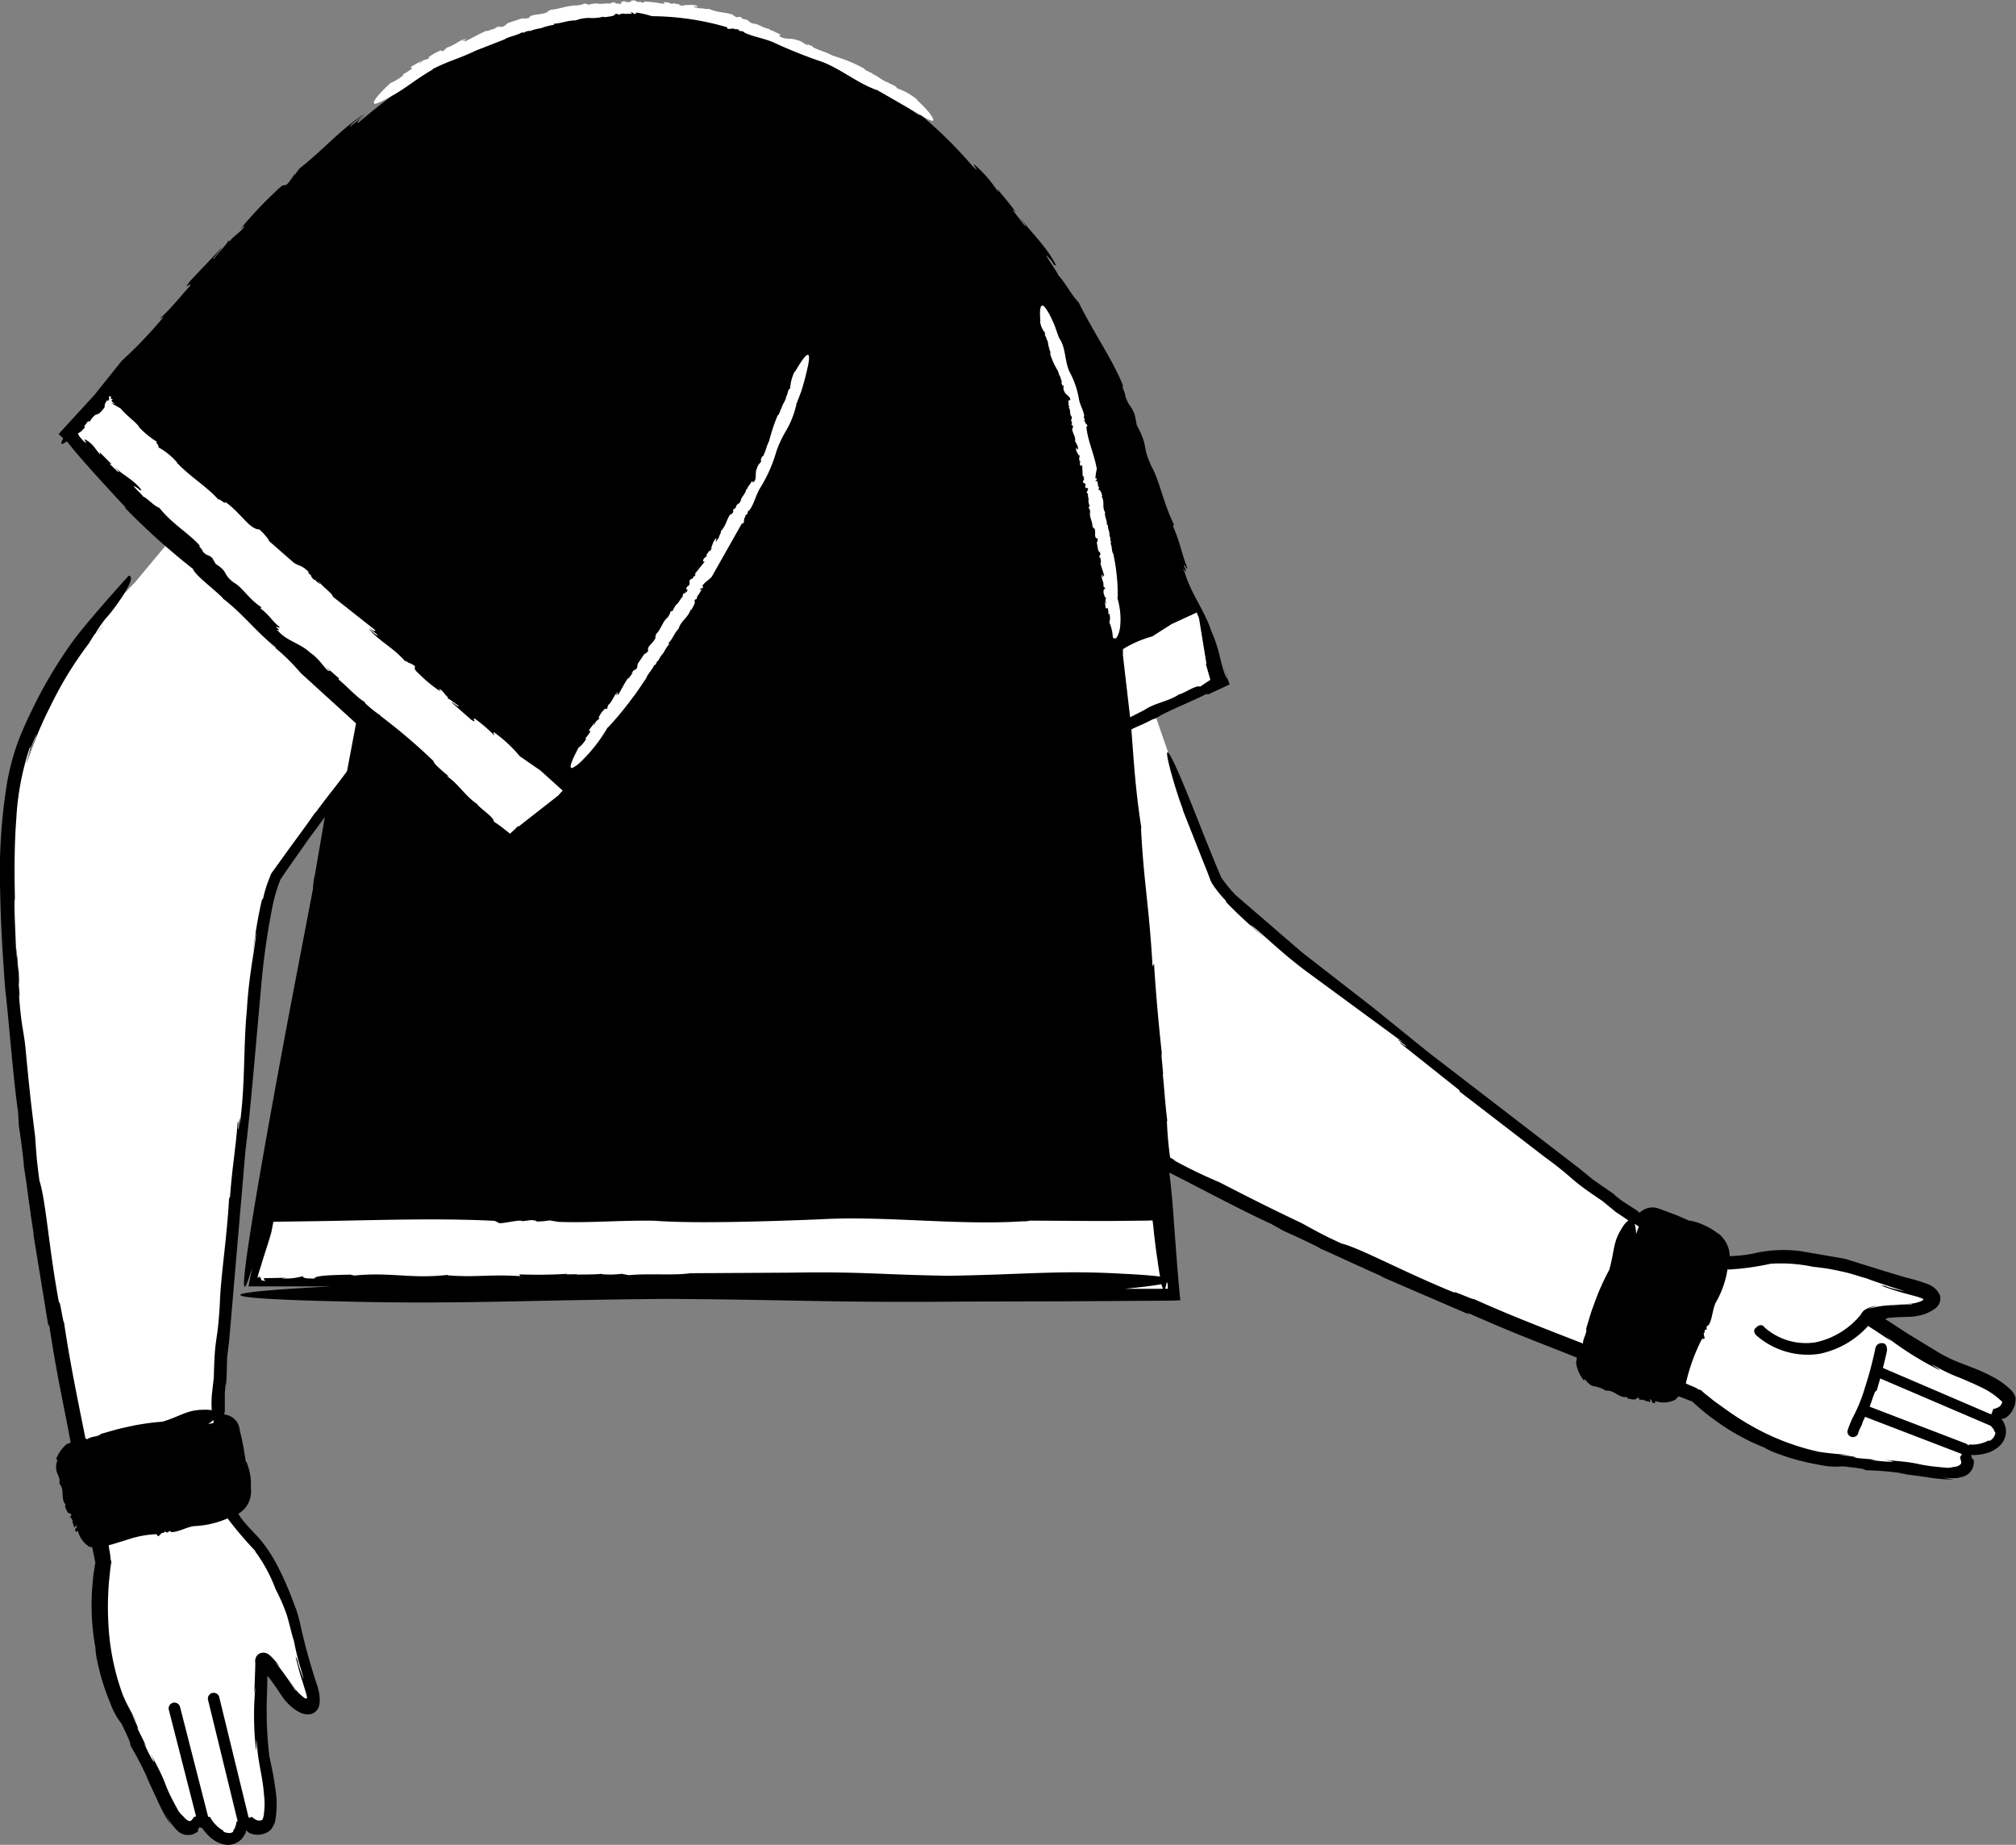 <svg xmlns="http://www.w3.org/2000/svg" width="174.342" height="159.543" viewBox="0 0 174.342 159.543">
  <rect x="0" y="0" width="174.342" height="159.543" fill="#808080" stroke="none"/>
  <g id="_52" data-name="52" transform="translate(-172.219 -96.77)">
    <path id="Path_16434" data-name="Path 16434" d="M261.54,206.7Zm-61.5,2.18c-.05,0-.1.01-.14.01Z"/>
    <path id="Path_16435" data-name="Path 16435" d="M236.8,127.73s6,22.4,12.2,41.8a41.952,41.952,0,0,0,6.6,15c3.2,4.5,10.4,9.1,23.1,15.6a384.858,384.858,0,0,0,40.3,17.4,22.276,22.276,0,0,0,12.6,5.7c7.7.8,8.9,1.3,10,1.1,1.7-.5.7-2,.7-2s2.2.2,2.9-1.1c.6-1.1-.7-1.9-.7-1.9s1.4-.1,1.5-1.3c0-.9-2.2-2-4.7-2.9-2.1-.8-6.4-3.9-7.3-4.4-.9-.4,1.8-.6,3.4-.6,1.8-.1,3.5-1.3.4-2.1-3-.8-5.4-1.8-6.2-1.9a23.454,23.454,0,0,0-6.2-.7c-1.5.1-3.9,1.3-6.9-.4-5.3-2.6-17.8-12.7-25.6-18.8-5.6-4.5-13.6-10.2-15.5-13.3-5.2-12.2-16.6-49.6-16.6-49.6l-24,4.4Z" fill="#fff"/>
    <path id="Path_16436" data-name="Path 16436" d="M312.7,208.46l-.1.08C312.63,208.55,312.66,208.53,312.7,208.46Zm7.57-3-.01-.01Zm-10.83,6.24h0v0Zm31.82,11.9c.01,0,.02-.01.03-.01A.077.077,0,0,0,341.26,223.6Zm.04,0c.06-.02.13-.04.12-.05C341.39,223.56,341.35,223.58,341.3,223.6ZM240.26,207.3l.84.06A2.791,2.791,0,0,0,240.26,207.3Zm33.52,1.96h-.08l-.4.01.48-.01Zm-24.9-.36-.44-.06C248.45,208.87,248.56,208.89,248.88,208.9Zm-17.03-2h.02c.04,0,.08-.01.1-.01h-.12Z"/>
    <path id="Path_16437" data-name="Path 16437" d="M212.5,114.33s-15.6,17.1-28.6,32.8a42.2,42.2,0,0,0-9.1,13.7c-2.1,5.2-2.1,13.6-.7,27.8a387.646,387.646,0,0,0,7.1,43.3,22.429,22.429,0,0,0,2,13.7c3.4,7,3.7,8.2,4.5,9,1.3,1.2,2-.5,2-.5s1,1.9,2.4,1.8c1.2-.1,1.2-1.7,1.2-1.7a1.515,1.515,0,0,0,1.9.5c.7-.5.5-2.9-.1-5.6-.5-2.2-.2-7.5-.2-8.5-.2-1,1.4,1.2,2.3,2.6,1.1,1.5,3,2.2,2-.8s-1.4-5.5-1.7-6.3a22.047,22.047,0,0,0-2.8-5.6c-.9-1.2-3.1-2.6-3.4-6-.7-5.8,1.1-21.9,2-31.7.7-7.1,1.2-16.9,2.8-20.3,7.5-11,32.9-40.7,32.9-40.7Z" fill="#fff"/>
    <path id="Path_16438" data-name="Path 16438" d="M181.17,150.87l-.55.66A5.968,5.968,0,0,0,181.17,150.87Zm-8.34,31.63v-.05l-.03-.22Zm12.7,39.26-.12-.03C185.42,221.76,185.45,221.77,185.53,221.76Zm6.57,4.67v0Zm-11.03-5.63.03-.03Zm47.5-13.53.02.04C228.6,207.29,228.6,207.28,228.57,207.27Zm-31.25-95,.43-.33C197.73,111.93,197.61,112.01,197.32,112.27Zm17.95-10.18c-.01,0-.02.01-.03.01-.04.02-.08.05-.12.07Zm33.2,2.15c.08.02.15.02.2.04Z"/>
    <path id="Path_16439" data-name="Path 16439" d="M346.56,217.74a1.8,1.8,0,0,0-.42-.75,6.684,6.684,0,0,0-1.5-1.1,14.987,14.987,0,0,0-1.57-.74l-1.6-.62a13.525,13.525,0,0,1-1.44-.7l-2.86-1.74-1.33-.87-.28-.18-.22-.14a.051.051,0,0,1-.01-.1.928.928,0,0,1,.13-.04c.1-.02.2-.03.3-.04l.16-.01.44-.03.92-.03a4.731,4.731,0,0,0,1.05-.14,4.158,4.158,0,0,0,.5-.16,4.049,4.049,0,0,0,.64-.35,1.091,1.091,0,0,0,.52-1.2,1.823,1.823,0,0,0-1.02-.96,13.782,13.782,0,0,0-1.87-.57l-1.77-.53-3.6-1.12c-.03-.01-.01,0-.02,0l-3.72-.64a11.291,11.291,0,0,0-3.8.12,11.418,11.418,0,0,1-2.4.3,2.156,2.156,0,0,0-.1-.7,2.882,2.882,0,0,0-.3-.64,4.309,4.309,0,0,0-.46-.54l-.18-.1a5.725,5.725,0,0,0-2.2-1.05c-.03-.05-.16-.03-.17,0l-1.15-.5-1.47-.55.1.06a1.529,1.529,0,0,0-1.07-.15,1.6,1.6,0,0,0-.71.36l-.06.06a1.239,1.239,0,0,1-.22-.18l-1.3-.84c-.34-.26-1.07-.82-.43-.4L310,198.8l-1.2-.98-13-10-4.95-4-6-4.66-5.77-4.98a10.993,10.993,0,0,1-1.1-1.32l-.12-.16a.44.44,0,0,1-.06-.12l-.17-.4-.33-.78-1.17-2.9c-4.88-12.5-2.5-4-1.65-1.83l.07.26,1.62,4.1.44,1.1.2.53a2.811,2.811,0,0,0,.25.55,9.43,9.43,0,0,0,1.16,1.44l.03.13a39.411,39.411,0,0,0,3.37,3.1l-1.28-1.13c.56.26,2.53,2.35,5.2,4.28l7.6,5.58c1.25.87-1.14-.72.7.63,0,.12-.87-.6-.46-.2l5.03,4,.04.13,7.28,5.6c3,2.2,1.84,1.7,5.06,3.86l1.17.96,1.08.72a2.385,2.385,0,0,0-.6.74c-.75,1.18-.6,1.98-1.06,3.55a20.473,20.473,0,0,0-1.33,3.02c-.26.66-.46,1.4-.66,2.05.1.38-.3.86-.27,1.28l-.01.01c-3.32-1.3-6.17-2.38-9.46-3.86.17.17-2.12-.87-1.6-.52-4.56-1.85-8.1-3.83-9.84-4.28-2.03-.93-2.36-1.2-3.4-1.72l.5.22c-3.78-1.8-4.85-2.36-7.62-3.78a42.728,42.728,0,0,1-4.12-2c.52.24.3.1-.16-.14a30.912,30.912,0,0,1-.28-3.2l.04.06c-.2-1.55-.3-3.32-.4-4.1l.04.06-.17-1.9.08.32c-.3-2.7-.55-5.52-.7-8l-.13.22c-.3-5.3-.76-7.2-1-11.98l.04.06c-.52-3.32-.67-5.9-.87-8.57.55-.28,1-.42,1.85-.88.08-.01.17-.04.16-.03,1.15-.72,3.56-1.65,4.5-2.17l.1.07,1.78-.83c.03-.02.1-.03.1-.06l-.04-.12-.24-.75-.32-.96.45,1.43a2.17,2.17,0,0,1-.34-.7c-.1-.3-.23-.77-.3-1.07a12.428,12.428,0,0,0-.8-2.46c-.55-1.74-1.8-3.28-2.3-5.1-.44-.8.5.67-.07-.56.14-.1.3.56.3.2-.5-1.22-.58-2.1-1.24-3.6l.1-.1c-.94-1.92-1.25-3.82-1.96-5.07-.9-2-.18-1.5-1.26-3.55l-.18-.9c-.36-.93-.45-.58-.82-1.62.12.02-.5-1.3-.14-.76-.9-2.34-2.44-4.42-3.9-7.36-.54-.5-1.32-1.95-1.74-2.3.04-.13-1.84-2.73-.64-1.32.1.12.26.36.22.36l.23.1c-.85-1.68-2.05-2.7-3.16-4.2.3.45.76,1.03.4.7l-1.05-1.36.3.22c-.5-.7-1.06-1.35-1.6-2l.13.35a10.707,10.707,0,0,0-2.02-2.38c-.5-.4.7.98-.25.05a38.627,38.627,0,0,0-4.54-4.47c.07.24-.38-.13-.88-.47l.02-.14c-2-1.18-.53-.74-2.54-1.85l-.46-.06a7.082,7.082,0,0,1-1.45-.76,3.917,3.917,0,0,0-1.6-.64,11.483,11.483,0,0,0-1.03-.56,26.461,26.461,0,0,0-5.65-2.23c-.32-.14-.65-.28-.98-.4.1.15-6.28-1.86-5.93-1.6-3.08-.6-5.74-1-6.83-.36-1.4.13-1.68.07-2.42.13.1-.03.22-.05.33-.08a36.179,36.179,0,0,0-5.22,1.38,26.58,26.58,0,0,1-2.58,1.3c.47-.32-.17-.02-.77.25.38-.18.47-.28-.33.02a3.927,3.927,0,0,1-.4.27c-.01,0-.04,0-.03-.01-.96.5-.78.46-.32.25-.02.03.03.03.18-.02-1.08.36-2.77,1.48-2.97,1.4a53.651,53.651,0,0,0-6.68,4.9c-.3.1.15-.34.76-.84l-1.5,1.2c-.07-.12.8-.75,1.27-1.12-1.96,1.22-3.56,3.1-5.66,4.75l-.34.46-.13.1a4.371,4.371,0,0,1-.6.8c-.35.18-.17-.2-1.1.73a34.555,34.555,0,0,0-2.95,3.16c.53-.5.4-.3.22-.04-.46.47-.8.66-1.12,1.06l-.16-.06c.3-.08-1.08,1.35-1.2,1.57-.34.2.64-.8.7-.98l-2.72,2.87c-.88,1.1.28-.08-.08.5-.83.92-1.58,1.88-2.63,2.85l.4-.23a37.941,37.941,0,0,1-3.65,3.83l-2.35,2.94-2.86,3.12c-.03,0-.04.02-.04.05l-.2.22.4.37c-.32.6-.14.58.3.26l.1.1c.77,1,2.34,2.77,5.05,5.68l-.15-.07a59.381,59.381,0,0,0,5.93,5.33c.08.47,2.06,1.94,2.6,2.55l-.07-.03c1.7,1.26,3.05,3.06,4.68,4.3a1.14,1.14,0,0,1-.5-.32,17.563,17.563,0,0,1,2.6,2.5l4.78,4.35-.78,4.13c-.94,1.3-1.43,1.83-2.66,3.5a2.1,2.1,0,0,0-.18.2c-.64.95-1.64,2.27-2.58,3.58l-.7.97c-.1.16-.22.3-.33.46a1.032,1.032,0,0,0-.17.3l-.1.26a11.23,11.23,0,0,0-.54,1.75l-.1.1a41.493,41.493,0,0,0-.77,4.5l.25-1.68c.08.6-.6,3.4-.78,6.7-.3,3.06-.15,6.24-.55,9.4-.06,1.52-.01-1.35-.16.92-.1.07.04-1.06-.1-.5-.16,2.23-.45,3.64-.65,6.38l-.08.1c-.2,3.6-.73,6.74-.8,9.14-.22,3.7-.43,2.46-.52,6.34l-.17,1.5a10.045,10.045,0,0,0-.01,1.35,3.038,3.038,0,0,0-.73-.04c-1.4,0-1.98.56-3.53,1.03a20.345,20.345,0,0,0-3.24.5c-.7.14-1.4.37-2.07.55-.27.28-.88.2-1.2.47l-.15-.07c-.7-3.5-1.33-6.5-1.86-10.07-.05.23-.4-2.25-.42-1.62-.9-4.83-1.14-8.88-1.7-10.6-.3-2.2-.27-2.63-.38-3.78l.08.53c-.53-4.15-.63-5.36-.93-8.45-.18-1.54-.36-1.77-.55-4.54.13.9.03-.24-.05-1.28.06.66.1.86.04-.5-.03-.2-.06-.5-.1-.76,0-.01,0-.07.01-.04-.13-1.73-.13-1.43-.1-.62-.01-.04-.02.03-.02.28-.04-1.8-.24-5-.12-5.23-.06-2.6-.04-4.83.12-6.93a23.491,23.491,0,0,1,1.15-6.1c.22-.43-.1.5-.4,1.7a18.526,18.526,0,0,1,.97-2.86c.05.06-.64,1.6-.84,2.52a35.943,35.943,0,0,1,2.16-5.16,31.724,31.724,0,0,1,3.2-5.2l.47-.75.16-.2a9.112,9.112,0,0,1,.9-1.3c.44-.42,2.83-3.6,1.95-3.65-.38.4-3.77,4.18-4.87,5.72a39.421,39.421,0,0,0-3.12,5.13c-.5,1-1,2.03-1.48,3.24a20.161,20.161,0,0,0-1.1,4.14,48.007,48.007,0,0,0-.55,8.9c.05,2.98.23,5.92.45,8.73.32,2.66.65,7.36,1.1,10.5l.07,1.22q.265,1.709.44,3.43l-.03-.07c.27,1.6.47,3.43.62,4.22l-.03-.06.3,1.95-.08-.33,1.34,8.22.05-.23c.7,4.62,1.22,6.72,1.87,10.25-.1.04-.2.1-.28.14l.04-.08a3.067,3.067,0,0,0-1.03,1.42h.15a1.537,1.537,0,0,0,.01,1.3,1.38,1.38,0,0,1,.15.74h-.04c.56.65.05,1.24.6,1.92-.07-.08-.06.06-.1.06.13.34.25.7.52.65.06.26-.03.23-.13.3.12-.03.23.18.3.38l-.07-.08.2.62a2.108,2.108,0,0,1,.19-.23c.05.43-.26.2-.05.6l.17-.1a2.189,2.189,0,0,0,1,1.38,1.809,1.809,0,0,0,.23.03l.28,1.35a3.105,3.105,0,0,0-.06.32l-.07.45c-.05.3-.08.6-.1.9-.06.6-.1,1.23-.1,1.87a20.107,20.107,0,0,0,.4,4.15c-.16-.8.01.36-.01.3a19.639,19.639,0,0,0,1.22,4.13,6.323,6.323,0,0,0,.98,1.8c.94,1.94.7,1.6.78,1.9a29.1,29.1,0,0,1,1.62,3.17l-.35-.7,1.03,2.2a13.269,13.269,0,0,0,1.2,2.2,6.975,6.975,0,0,1-.42-.94,4.051,4.051,0,0,0,1,1.44,1.156,1.156,0,0,0,.38.25,1.178,1.178,0,0,0,.6.1.93.93,0,0,0,.46-.12,1.272,1.272,0,0,0,.35-.23l-.07-.1.03-.03a.9.9,0,0,0,.14-.2.435.435,0,0,0,.2.07h.02c.03.04.05.1.08.12a4.241,4.241,0,0,0,.67.73,2.637,2.637,0,0,0,1.06.56,1.646,1.646,0,0,0,1.27-.18,1.623,1.623,0,0,0,.48-.46,2,2,0,0,0,.14-.23l.05-.1c.04-.08.06-.2.08-.24a.947.947,0,0,0,.2.2.437.437,0,0,0,.1.06,2.167,2.167,0,0,0,.33.1,1.678,1.678,0,0,0,.74-.02,1.5,1.5,0,0,0,.75-.4,2.106,2.106,0,0,0,.37-.75,8.287,8.287,0,0,0-.01-2.9c-.1-.9-.33-1.86-.5-2.7a33.7,33.7,0,0,1-.2-5.35l.03-1.37.01-.23c.23.3.46.6.68.92.28.38.46.72.8,1.16a5.692,5.692,0,0,0,.54.56,3.765,3.765,0,0,0,.31.25,2.98,2.98,0,0,0,.45.27,1.446,1.446,0,0,0,1,.15,1.009,1.009,0,0,0,.68-.68,2.327,2.327,0,0,0,.06-.53c-.01-.17-.02-.4-.04-.53a5.564,5.564,0,0,0-.18-.73,51.958,51.958,0,0,1-1.45-5.22,11.61,11.61,0,0,0-.37-1.36l-.48-1.26c-.34-.84-.7-1.67-1.12-2.47a12.274,12.274,0,0,0-1.5-2.3c-.62-.7-1.22-1.26-1.7-1.92-.07-.1-.13-.2-.2-.32a2.36,2.36,0,0,0,.7-.64,2.29,2.29,0,0,0,.38-1.61,4.862,4.862,0,0,0-.33-2.1c.02-.05-.07-.15-.1-.14l-.2-1.23s-.12-.7-.32-1.45a1.665,1.665,0,0,0-.3-.84,1.62,1.62,0,0,0-.71-.5,1.506,1.506,0,0,0-.33-.07,1.552,1.552,0,0,1,.04-.3v-1.54c.04-.43.1-1.34.1-.57.1-1.42.06-1.46.1-2.5l.18-1.52,1.4-16.33c.44-3.54.86-8.7,1.33-13.87a64.156,64.156,0,0,1,1.06-7.55,15.579,15.579,0,0,1,.48-1.67l.15-.38c.03-.07.03-.08.05-.1l.12-.18.48-.7,1.8-2.56,1.4-1.9-.86,5a6.052,6.052,0,0,0-.17,1.24l-1.85,9.66s-6.16,32.33-3.4,23.04l-.32,1.65h7.13c-17.75.93.2,1.28.2,1.28,10.7.3,16.22-.1,28.96-.2,11.2.07,14.17.34,25.77.23l8.47-.02,9.35-.06c.15-.01.3-.01.45-.02l.23-.01c.04-.04,0-.15,0-.23l-.1-1.03-.16-1.87-.2-2.65c-.13-1.83-.26-3.72-.47-5.23v-.03c2.45,1.22,6.16,3.23,8.82,4.44l1.07.6q1.582.7,3.13,1.48h-.07c1.5.64,3.14,1.45,3.9,1.75l-.07-.01,1.8.8-.32-.1,7.65,3.3-.16-.16c4.2,1.87,6.26,2.6,9.5,3.9a1.935,1.935,0,0,0-.04.4l-.05-.08a3.12,3.12,0,0,0,.7,1.66l.08-.13a1.71,1.71,0,0,0,.43.46l.12.1.15.05a2.974,2.974,0,0,1,1.07.37l-.02.03c.85-.1,1.07.64,1.94.55-.1.01.02.08,0,.12.36.08.74.18.84-.08.25.1.18.15.17.27.04-.12.28-.1.48-.03h-.1l.6.16a.944.944,0,0,1-.06-.27c.34.18.01.32.45.37v-.2a2.216,2.216,0,0,0,1.72-.1,2.268,2.268,0,0,0,.31-.31l1.2.46a1.8,1.8,0,0,0,.24.23l.34.3q.343.3.7.58c.48.38,1,.74,1.53,1.1a19.8,19.8,0,0,0,3.74,1.9c-.77-.3.3.18.24.17a19.7,19.7,0,0,0,4.15,1.18,6.417,6.417,0,0,0,2.05.14c2.15.23,1.74.25,2.02.34a23.968,23.968,0,0,1,3.54.33l-.77-.07,2.4.32a13.142,13.142,0,0,0,2.5.22,5.286,5.286,0,0,1-1.02-.18,5.2,5.2,0,0,0,1.33.04c.27-.08.35-.08.44-.12a1.256,1.256,0,0,0,.4-.2,1.54,1.54,0,0,0,.38-.47,1.43,1.43,0,0,0,.12-.45,2.081,2.081,0,0,0,0-.25.327.327,0,0,0-.02-.12h-.1a1.593,1.593,0,0,0-.13-.35c.05-.04.25,0,.36-.02a4.258,4.258,0,0,0,1-.16,2.674,2.674,0,0,0,1.06-.57,1.769,1.769,0,0,0,.6-1.1,1.551,1.551,0,0,0-.06-.68,2.082,2.082,0,0,0-.12-.3.929.929,0,0,0-.05-.1.578.578,0,0,0-.18-.2,1.593,1.593,0,0,0,.3-.06,1.2,1.2,0,0,0,.35-.25,1.7,1.7,0,0,0,.42-.62,1.5,1.5,0,0,0,.16-.94l.03.1Zm-155.8,2.07-.53.12a5.038,5.038,0,0,0,.45-.36v.25Zm3.52,11.12a13.193,13.193,0,0,1,1.77,3.27,15.917,15.917,0,0,1,.98,2.26c.25.84.44,1.77.6,2.18a24.353,24.353,0,0,0,.58,2.38c.28.95.42,1.5-.08.02a4.983,4.983,0,0,1-.18-.7l-.17-.34c.17.74.36,1.48.6,2.2l.3.97.08.34a.2.2,0,0,1,.01.07.073.073,0,0,1-.1.08.185.185,0,0,1-.1-.04,3.267,3.267,0,0,1-.32-.25,2.92,2.92,0,0,1-.6-.7l-.65-.95c.26.38.56.85.72,1.1.15.22.2.3-.03.03a26.111,26.111,0,0,0-1.7-2.38l.44.45a7.416,7.416,0,0,0-.77-.9,1.773,1.773,0,0,1-.16-.14.833.833,0,0,0-.45-.18.8.8,0,0,0-.36.06.622.622,0,0,0-.3.27.688.688,0,0,0-.1.37.877.877,0,0,0,.01.23c0,.06-.01.3-.01.46l-.08,2.13.1-.6a26.352,26.352,0,0,0,.02,5.25c.15,1.1-.06-2.04.15.22.1,1.2.46,2.42.56,3.8a6.784,6.784,0,0,1-.03,1.97c-.1.32-.1.3-.2.33a.6.6,0,0,1-.26.02.5.5,0,0,1-.13-.03,1.469,1.469,0,0,1-.4-.28,1.987,1.987,0,0,1-.3.06l-2.53-10.37a.5.5,0,1,0-.97.23l2.55,10.45a.417.417,0,0,1-.1.04,1.3,1.3,0,0,1-.1.42l-.03.1c-.03.08-.03.06-.03.07l-.03.05c-.04.06-.08.1-.12.15.16-.06-.06.4-.8.08l-.04-.1a2.934,2.934,0,0,1-1.14-1.18c-.06,0-.1-.01-.16-.01l-2.43-9.5a.5.5,0,1,0-.97.25l2.36,9.23a.916.916,0,0,0-.16.01c-.1.13-.26.36-.3.35a.119.119,0,0,1-.1.03c.02.01-.24-.01-.58-.44.07.05.13.1.2.15a2.223,2.223,0,0,1-.58-.57c-1.6-2.9-.63-1.68-2.42-4.98.64,1.34.15.7-.6-.97l.26.4-.9-1.82c.3.53.22.23-.42-1.1l.5.85c-.44-.84-.9-1.6-1.25-2.46a20.722,20.722,0,0,1-1.24-6.2s-.06-.92-.03-2.02c.02-.55.04-1.15.1-1.7l.08-.77c.01-.12.03-.23.04-.34.02-.15.05-.3.07-.42a4.733,4.733,0,0,0-.15-.55c.2.66-.04-.53-.08-.92.02,0,.03-.01.05-.01,0,.01,0,.01.01.02v-.02l.23-.06,1.3-.4a8.891,8.891,0,0,1,2.54-.48l.1.13c.08.2.37-.4.48-.22l.16-.14c.06.03.18.04.1.1.17-.03.17-.06.28-.15l.2.1c.7-.04,1.22-.42,1.94-.52a8.068,8.068,0,0,0,2.9-.67.251.251,0,0,0,.04.07,32.5,32.5,0,0,0,2.34,2.74v.03Zm51.03-127.95c-.07-.04-.14-.1-.2-.13C245.23,102.91,245.31,102.95,245.31,102.98Zm68.63,99.86-.23.65a3.146,3.146,0,0,0-.13-.88c.1.06.22.14.36.23h0Zm30.34,18.53-.1-.02a3.022,3.022,0,0,1-1.66.34c-.03.03-.04.05-.07.08a1.044,1.044,0,0,0-.2-.15l-8.35-3.2c.12-.3.22-.6.32-.9.1-.2.1-.4.3-.5l.3-1.04,9.52,4.08a2.394,2.394,0,0,1,.22.23.814.814,0,0,1,.1.16.471.471,0,0,1,.04.16c.03-.07.08-.02.07.13a.969.969,0,0,1-.47.63l-.02-.01Zm1.05-3.24a.61.61,0,0,1-.13.22.532.532,0,0,1-.13.1l-.2.1-.28.08c-.07.22-.13.36-.17.46l-9.37-4.02c.3-1.17.36-1.54.36-1.54,0-.3-.1-.6-.4-.6a.548.548,0,0,0-.6.4,32.026,32.026,0,0,1-.9,3.4,13.753,13.753,0,0,1-1.1,2.7,10.376,10.376,0,0,0-.4,1,.474.474,0,1,0,.9.3c.1-.4.3-.6.4-1l.2-.43,8.38,3.22c-.04.07-.1.16-.18.3a1.528,1.528,0,0,1,.12.44.141.141,0,0,1-.03.1.508.508,0,0,1-.13.12.733.733,0,0,1-.2.1c-.06.02-.03.02-.07.02a.816.816,0,0,1-.18.02c.01,0,.02-.01.03-.01a2.51,2.51,0,0,1-.6.1c-3.3-.27-1.77-.42-5.52-.68,1.48.17.68.24-1.14,0l.47-.02c-1-.1-1.35-.1-2.02-.2.6.02.32-.06-1.15-.22h1a27.062,27.062,0,0,1-2.74-.26,20.635,20.635,0,0,1-5.9-2.27s-.83-.46-1.76-1.1l-1.4-1-.6-.48a3.078,3.078,0,0,0-.26-.2l-.3-.28c-.23-.08-.33-.1-.4-.13.45.1-.6-.3-.93-.46,0-.02.01-.03.01-.04a.076.076,0,0,1,.04.01c-.01,0-.02-.01-.03-.01a16.162,16.162,0,0,1,1.38-3.8l.16-.02c.2.05-.14-.54.07-.52v-.2c.05-.04.13-.13.14-.02a.4.4,0,0,0,.02-.32l.2-.13c.34-.62.3-1.26.6-1.93a8.216,8.216,0,0,0,1.02-2.88c.05,0,.1.01.16.01a23.09,23.09,0,0,0,3.57-.5,13.64,13.64,0,0,1,3.7.27,17.635,17.635,0,0,1,2.44.4.218.218,0,0,1,.06.01c.8.16,1.7.5,2.1.58.06.05,1.37.5,2.3.8s1.5.47-.03.08a3.5,3.5,0,0,1-.67-.22l-.38-.04q1.064.4,2.16.7l1,.27.4.14c.02.01.04.01.06.02.05.02.08.1.04.13s-.03.06-.4.18a3.142,3.142,0,0,1-.9.15l-1.16.04,1.32-.01c.26-.02.34-.01.01.04-.48,0-.96.01-1.44.04a8.2,8.2,0,0,0-2.15.32,2.96,2.96,0,0,1,.78-.26,2.407,2.407,0,0,0-1.1.35,1.1,1.1,0,0,0-.26.27.461.461,0,0,0-.05.1,6.878,6.878,0,0,1-3.96,2.44,5.393,5.393,0,0,1-4.4-1.3c-.2-.3-.5-.2-.7,0-.3.2-.2.5,0,.7a6.759,6.759,0,0,0,5.4,1.6,7.724,7.724,0,0,0,4.27-2.43l.1.08.5.32,1.4.93-.45-.4a27.8,27.8,0,0,0,4.42,2.8c1,.47-1.73-1.06.27,0a13.91,13.91,0,0,0,1.7.77c.6.25,1.22.52,1.8.8a6.578,6.578,0,0,1,1.63,1.07c.25.22.23.2.2.32h-.03Z"/>
    <g id="Group_1122" data-name="Group 1122">
      <path id="Path_16440" data-name="Path 16440" d="M269.95,158.8l1.27-.65c.88-.6,2.1-.72,3.02-1.37l-.03.04c.42-.1,1.5-.85,1.78-.66l.9-.6-.4-1.4.07.06-.65-3.98-.2-.5-2.17,1-1.68,1.07a9.578,9.578,0,0,0-2.53,1.1v.54l.62,5.35Zm2.85,49.43a.313.313,0,0,1-.05-.1c-.03-.07-.06-.2-.1-.3-.64.12-1.66.25-3.18.4h3.33Z" fill="#fff"/>
      <path id="Path_16441" data-name="Path 16441" d="M273.1,207.72a2.041,2.041,0,0,1-.13.5h.25l-.04-.53c-.03.01-.06.01-.08.02Zm-1.06-4.07-.1-.96-.05-.38-.42.02-3.08.03h-1.94l-5.15-.03a2.317,2.317,0,0,1-.65.06c-5.63.37-12.03-.5-17.53-.17-3.9.15-10.7.4-14.3.12-3-.05-5.43.2-8.3.1l-.78-.13a6.962,6.962,0,0,1-1.26.1c.4-.05-.07-.1-.3-.13l-.78.1c-.26-.2-1.98.33-2.1.12l-.3-.15c-3.1-.16-6.4-.14-9.8-.08l-5.1.1-4.24.06-.17.88c-.23.84-.46,1.5-.68,2.2l-.32,1.04a4.761,4.761,0,0,0-.2.74l.23-.15c-.01.07-.01.13-.02.17.3.01-.2.18.47.24a.545.545,0,0,1-.15-.24l1.96-.04-.4.05a5,5,0,0,0,1.8-.18c.14.1-.06.2,1.03.2.02-.28,1.63-.3,3.13-.34-.03.04.55.07.14.1,3.26-.36,5.1.3,8.27-.08l-.03.04c2.5.2,3.52-.1,6.3.07l-.1-.15c1.4.05,2.8.04,4.2-.05l-.17.05,1-.01-.03.04c.4-.04,1.33.01,2.15-.08l-.03.03a7.78,7.78,0,0,0,1.74-.03l.62.12c1.6-.17,3.97.04,5.3-.17l8.83-.05c6.08-.1,7.63.18,13.5.27,6.67-.1,9.57-.5,15.17-.17,0,0,1.9.08,3.14.24-.08-.43-.16-.96-.24-1.56-.1-.6-.17-1.26-.26-1.95v-.01ZM214.88,160.1l.1.28a13.382,13.382,0,0,0-1.67-1.44c-.38-.15.3.5-.37.05l-1.7-1.5c.13,0,.7.54.63.3-.15-.04-1-.8-.98-.58l.08-.14c-.25-.16-.33-.4-.6-.63-.16-.1-.3-.13-.01.16a11.637,11.637,0,0,1-1.9-1.55c-.56-.5-.3-.46-.37-.68-.18-.14-.48-.3-.52-.26l-.06-.07-.3-.13c-1-1.16-2.3-1.75-3.1-2.77.27.2.68.65.78.56l-.83-.7c.35.27.67.45.6.26l-3.67-2.9c.06-.2-.87-.83-1.25-1.36.05.08.05.1.03.1.2.2.26.3-.22-.08.01,0,0-.02.01-.03a1.494,1.494,0,0,0-.25-.13c-.3-.37-.23-.35-.05-.2-.27-.24-.58-.5-.28-.36-.68-.7-.92-.56-1.37-.88l-2.25-1.97.16.1a5.266,5.266,0,0,0-.88-1c-.84.01-1.53-1.36-2.93-2.37.04.28-.56-.36-.6-.2-1.12-1.24-2.33-1.87-3.62-3.22l.08.05a5.808,5.808,0,0,0-1.7-1.38c.28.07-.36-.57-.04-.43a7.7,7.7,0,0,1-1.57-1.27c-.12-.34-1.13-1.02-1.6-1.63l-.88-.5.36.12c-.2-.17-.3-.3-.27-.3a.092.092,0,0,1,.1-.07c-.05-.08-.12-.07-.2-.12.02-.03.05-.06.08-.1-.22-.27-.26.1-.16.15a.249.249,0,0,0-.07.05c-.05.16-.06.1-.1.08a.062.062,0,0,0-.07.01c-.05.05.02,0-.16.28l-.03.3-.01.14.01-.14c-.78,1.06-.55.14-1.3,1.24l-.12-.05c-.2.28-.44.52-.26.53l-.32.33a.34.34,0,0,1-.1.08l-.2.13a1.243,1.243,0,0,0,.1.2.358.358,0,0,0,.1.14l.27.3c.6.5-.14-.28.2-.1.73.43.77.76,1.27,1.3l-.07-.23,1.06,1.06-.22-.07.73.7c.27.13-.05-.15-.26-.4.77.76,1.67,1.1,2.32,2h-.18c.03-.02-.1-.13-.17-.18-.93-.6.5.63.48.73.33.1.96.84,1.4.97,1.22,1.5,2.6,2.22,3.55,3.33-.34-.18.3.38.2.43.42.5.45.2.86.62l.27.48c1.16.74.53.8,1.55,1.6.76.4,1.32,1.45,2.4,2.14l-.06.12c.78.58,1,1.1,1.62,1.57.06.23-.2-.08-.28.05.66.46-.33.06.16.3.72.87,2,1.12,2.76,1.88.98.63,1.38,1.67,1.74,1.6l-.42-.42,1.2,1.06-.04.1c.53.38,1.55,1.53,2.26,1.94-.01,0,.02.05.04.1a8.859,8.859,0,0,0,1.38,1.1l-.1-.03a49.45,49.45,0,0,1,4.64,3.95c-.07.17.82.9,1.46,1.44a.439.439,0,0,0-.32-.15c.98.63,1.64,1.8,2.67,2.44l-.05-.01c.27.38,1.48,1.13,1.44,1.5a10.832,10.832,0,0,1,1.03.75c.13.1.26.2.37.3l.22-.2.14-.12.37-.37-.02.1,3.45-2.7.4-.44-1.93-1.74-1.78-1.23a11.783,11.783,0,0,0-2.2-2.05l-.1-.03Zm9.82-2.08.1-.06C224.79,157.95,224.76,157.96,224.7,158.02Zm13.93-22.7v0ZM228.1,155.4h0v0Z" fill="#fff"/>
      <path id="Path_16442" data-name="Path 16442" d="M224.78,159.7a27.916,27.916,0,0,0,2.1-2.53c.44-.55.84-1.2,1.23-1.76.1-.34.53-.73.67-1.1l.15-.08a.751.751,0,0,1,.22-.36l.01.02a3.954,3.954,0,0,1,.26-.46l.01.02.13-.2v.05a4.678,4.678,0,0,1,.55-.86l-.1-.03c.47-.5.46-.8.88-1.25v.02c.23-.77.8-.93,1.06-1.7-.03.1.06-.01.07.01.18-.32.38-.65.24-.75.14-.22.16-.15.23-.15-.06-.04.03-.25.14-.43l-.03.1.3-.52-.18.02c.2-.24.2.02.32-.25l-.1-.06c.25-.36.54-.48.83-.8l2.6-4.6.1-.02c.13.03.05-.5.18-.5l.04-.2c.05-.04.12-.12.1-.03a.561.561,0,0,0,.1-.3l.16-.13c.4-.58.5-1.18.86-1.82a12.436,12.436,0,0,0,1.43-3.18,9.5,9.5,0,0,1,.9-1.92,7.968,7.968,0,0,0,.8-2c.03-.04.04-.16.02-.16l.45-1.17a23.443,23.443,0,0,0,.62-2.4c.16-.94.02-1.33-1.16.7l-.02-.04a3.739,3.739,0,0,0-.4,1.5c-.2.01-.2.5-.32.64l-.01-.02c-.02.43-.4.76-.43,1.17a.112.112,0,0,1-.02-.13c-.08.28-.2.66-.3.65a15.82,15.82,0,0,0-.68,2l-.01-.04c0,.27-.12.3-.18.6-.02.01-.03.02-.04.02a5.016,5.016,0,0,1-.36.97l-.07-.01-.2.5.1-.18c.14.15-.28.33-.35.73-.2.32.01.85-.25,1.15-.01.2-.05-.2-.12.07-.1-.03,0-.14-.1-.1-.08.26-.3.35-.38.68l-.07-.02c-.07.45-.45.7-.48,1-.16.42-.34.16-.44.64l-.18.1c-.1.17.04.18-.1.36-.05-.04-.18.22-.17.08-.33.4-.36.97-.83,1.46.03.2-.2.44-.17.58-.06-.01-.35.57-.26.2.01-.03.04-.08.05-.07l-.04-.08c-.3.26-.28.63-.5.94.08-.08.15-.2.14-.1l-.18.3-.02-.1-.3.43h.1c-.16.2-.32.2-.37.5-.01.14.2-.15.1.1l-.8,1c.1.01.03.1-.02.22l-.07-.03c-.16.44-.23.06-.4.48l-.02-.06.07.18c-.1.43-.25.1-.32.6.1-.16.18.02.04.2l-.03-.1a1.164,1.164,0,0,1-.1.22c.01-.08-.07-.1-.15.07v-.15l-.07.36c-.2.18-.36.58-.5.62,0,0-.35.45-.33.62.01-.13-.2.1-.2-.01a1.187,1.187,0,0,1-.37.66l.01-.03c-.42.5-.5.98-.93,1.4.1.03-.13.25.01.25-.25.55-.8.77-.65,1.14-.14.23-.25.22-.34.32l.02-.06-.58.86c-.08.17.03.3-.2.54.01-.13-.06-.01-.13.1.04-.07.04-.1-.1,0a.355.355,0,0,1-.02.1.031.031,0,0,1-.02-.01c-.1.18-.07.17,0,.1,0,.01.02.01.05,0-.2.13-.35.5-.46.46-.35.53-.54.96-.82,1.4-.08.01-.05-.1.03-.25l-.2.3c-.06-.05.1-.2.15-.3-.37.28-.45.82-.86,1.16l-.02.12h-.03c.03.02-.01.14-.05.2-.1.02-.12-.1-.28.1a2.29,2.29,0,0,0-.46.72c.1-.1.1-.05.08.02-.08.1-.18.12-.22.22l-.08-.05c.1.01-.13.33-.13.4-.1.01.08-.2.05-.25l-.47.62c-.12.26.1.02.08.17a2.839,2.839,0,0,1-.46.62l.12-.02a2.419,2.419,0,0,1-.68.8c-.82,1.55-.78,1.83-.5,1.74a3.224,3.224,0,0,0,.76-.58,13.754,13.754,0,0,0,2.27-2.93v.04Zm42.92-12,.03-.08C267.71,147.63,267.7,147.65,267.7,147.7Zm-3.9-18.53Zm4.7,15.5h0v0Z" fill="#fff"/>
      <path id="Path_16443" data-name="Path 16443" d="M268.87,148.52a14.407,14.407,0,0,0-.12-2.35c-.05-.5-.16-1.03-.25-1.5-.16-.2-.1-.64-.24-.9l.05-.12a.42.42,0,0,1-.07-.3h.02a1.546,1.546,0,0,1-.1-.36h.02l-.04-.17.03.02a2.1,2.1,0,0,1-.15-.7l-.08.03c.02-.5-.2-.63-.16-1.08h.02c-.32-.5,0-.88-.32-1.4.04.06.04-.04.06-.04-.07-.25-.14-.52-.3-.5-.03-.2.02-.16.08-.2-.07.02-.14-.14-.17-.28l.04.06-.1-.4-.12.1c-.01-.23.16-.1.08-.3l-.1.03a4.055,4.055,0,0,1,.12-.83c-.2-1.23-.8-2.47-.9-3.65l.07-.07c.12-.05-.26-.26-.16-.34l-.1-.12c.01-.04.02-.13.06-.07a.469.469,0,0,0-.1-.2l.04-.15c-.07-.5-.33-.86-.44-1.37a7.739,7.739,0,0,0-.78-2.35c-.47-.85-.34-2.06-.88-2.9.01-.04-.06-.1-.07-.1l-.3-.84c.03-.02-1.6-4-1.32-.6h-.03a1.976,1.976,0,0,0,.46,1.02c-.14.1.12.38.1.5l-.02-.01c.23.23.1.6.3.83-.02-.01-.06,0-.1-.06.1.2.22.44.13.5a6.143,6.143,0,0,0,.6,1.37l-.03-.01c.16.14.1.22.2.4-.01.01-.01.03-.02.03.16.16.2.54.28.68l-.06.03.13.37-.03-.14c.2,0-.02.32.17.55.05.26.52.4.5.7.12.1-.17-.07-.05.1-.1.03-.08-.07-.14,0,.1.17-.01.33.12.54l-.07.03c.22.26.06.6.24.76.14.3-.16.26.07.55l-.06.15c.02.14.15.07.14.23-.06.01,0,.2-.08.13-.01.37.32.67.26,1.17.14.07.13.32.24.37-.05.02.1.46-.07.23-.01-.02-.02-.06,0-.06l-.08-.01c-.07.3.2.46.22.72.01-.08-.02-.18.04-.13l.05.24-.07-.04.05.37.06-.07c0,.18-.1.27.04.45.08.08.06-.2.13-.01l.04.92c.08-.05.1.04.13.12h-.07c.17.3-.14.15.01.45l-.06-.02.17.05c.2.26-.12.18.14.46-.04-.12.15-.1.15.07l-.08-.03c.03.08.07.1.06.17-.05-.04-.1-.01-.07.12l-.1-.07.18.2c-.04.2.1.47.03.57,0,0,.03.4.15.48-.08-.07-.07.16-.16.1a.592.592,0,0,1,.15.52h-.01c0,.46.25.75.22,1.17.08-.03.07.2.17.12.18.4-.1.8.27.9.05.2-.04.24-.05.34l-.02-.04.13.72c.05.13.2.13.2.37-.07-.07-.05.03-.04.12-.02-.06-.04-.07-.07.05a.147.147,0,0,1,.05.06h-.01c.04.15.06.12.06.05.01,0,.02-.01.04-.03-.06.17.07.43-.04.46.1.44.24.75.33,1.12-.05.05-.1-.03-.15-.14l.05.26c-.08.01-.06-.15-.1-.23-.1.33.2.63.13,1.02l.07.07h-.01a.158.158,0,0,1,.1.13c-.06.06-.16.01-.14.2-.05.15.08.4.13.6,0-.1.04-.07.07-.03.01.1-.05.15-.02.22h-.1c.1-.04.12.23.16.26-.07.06-.07-.14-.13-.16l.06.55c.1.2.1-.04.18.05a1.362,1.362,0,0,1,.06.54l.08-.07a1.16,1.16,0,0,1,0,.74,3.838,3.838,0,0,1,.3,1.22c-.01.12.1.22.2.17.04.04.14-.03.23-.23a1.646,1.646,0,0,0,.12-.32l.07-.3a6.355,6.355,0,0,0-.23-2.66l.03.02Zm-58.3-47.48.14-.03C210.7,101,210.66,101.01,210.57,101.04Zm33.14.3a.037.037,0,0,1,.03.01A.077.077,0,0,0,243.71,101.34Zm-27.87-1.16h-.01l-.03.02Z" fill="#fff"/>
      <path id="Path_16444" data-name="Path 16444" d="M209.62,102.75c1.6-.8,2.1-.82,3.74-1.6l2.48-.97c.35-.24,1.07-.34,1.5-.6l.2.01a.914.914,0,0,1,.5-.15v.02c.23-.1.5-.15.62-.2v.02l.3-.08-.04.04a5.844,5.844,0,0,1,1.22-.33l-.05-.08c.84-.07,1.1-.27,1.88-.3l-.01.02a3.314,3.314,0,0,1,1.22-.23,3.484,3.484,0,0,0,1.25-.12c-.12.04.06.04.05.06.45-.06.93-.1.93-.28.33-.02.27.03.32.1-.01-.07.28-.14.54-.14a.528.528,0,0,0-.12.03l.74-.01-.15-.14c.4.05.1.17.48.15v-.12a8.937,8.937,0,0,1,1.38.32,23.581,23.581,0,0,1,6.47.95l.06.1c0,.13.6-.06.64.08h.25c.06.04.18.1.06.1a.794.794,0,0,0,.37.07l.2.15c.8.35,1.53.44,2.38.78a41.679,41.679,0,0,0,4.05,1.64c1.6.52,3.15,1.83,4.76,2.44a.392.392,0,0,0,.2.06l1.36.78,2.65,1.53c.5.3.86.46.88.3s-.32-.73-1.43-1.75h.05a5.491,5.491,0,0,0-1.77-1c0-.2-.62-.37-.77-.5h.02c-.53-.14-.92-.6-1.42-.75a.173.173,0,0,1,.16.01c-.34-.15-.82-.35-.8-.45a12.854,12.854,0,0,0-2.5-1.05l.05-.01c-.34-.04-.4-.16-.74-.27a.187.187,0,0,0-.03-.04,12.168,12.168,0,0,1-1.23-.48v-.07l-.65-.27.23.12c-.16.13-.44-.32-.96-.4-.43-.2-1.04-.03-1.46-.3-.26,0,.25-.06-.1-.12.03-.1.18,0,.12-.1-.35-.07-.5-.28-.94-.37l.01-.08c-.58-.06-.97-.45-1.37-.45-.57-.14-.3-.34-.92-.4l-.2-.17c-.25-.08-.22.08-.48-.04.03-.06-.34-.13-.16-.15-.62-.25-1.33-.17-2.13-.53-.2.08-.6-.1-.77-.02-.01-.06-.86-.12-.36-.17.04,0,.12.01.1.03l.07-.07c-.47-.2-.9-.03-1.38-.12.14.04.33.06.2.1l-.45-.07.1-.05-.67-.12.08.1c-.32-.08-.43-.22-.8-.16-.17.04.3.14-.05.12a12.424,12.424,0,0,0-1.65-.2c.05.1-.1.08-.26.1l-.02-.08c-.6.1-.22-.17-.8-.1l.05-.05-.16.15c-.53.15-.3-.18-.88.05.23-.03.12.16-.17.15l.07-.08a1.044,1.044,0,0,1-.32.05c.1-.05.05-.1-.2-.08l.15-.1-.44.17c-.35-.05-.88.08-1.03-.01a2.833,2.833,0,0,0-.9.13c.14-.1-.27-.06-.16-.16a1.952,1.952,0,0,1-.96.2h.04c-.84.06-1.4.33-2.15.38.05.08-.34.12-.22.2-.72.3-1.43.12-1.6.5a2.061,2.061,0,0,1-.6.05l.08-.04-1.27.42c-.22.1-.2.27-.64.37.1-.1-.05-.04-.2.01.1-.04.12-.07-.1-.05a.436.436,0,0,1-.1.08c-.26.1-.2.1-.1.07,0,.01.01.02.05.02-.3,0-.74.27-.8.18-.75.32-1.26.64-1.87.93-.1-.02.03-.13.2-.22-.15.06-.3.13-.44.2-.03-.07.23-.16.37-.23-.58.1-1.03.6-1.7.78l-.1.12h-.04c.02.03-.1.13-.2.2-.12-.02-.07-.16-.36,0a4.215,4.215,0,0,0-.94.57c.17-.08.14-.01.08.05-.15.08-.26.06-.36.15l-.06-.08c.1.05-.34.28-.37.35-.12-.02.2-.18.2-.24l-.87.5c-.27.24.1.04,0,.2a4.509,4.509,0,0,1-.83.52l.14.01a4.081,4.081,0,0,1-1.14.7c-1.63,1.5-1.6,1.88-1.27,1.8a5.637,5.637,0,0,0,1.04-.5c1.52-.78,2.12-1.44,3.87-2.46Z" fill="#fff"/>
    </g>
  </g>
</svg>
